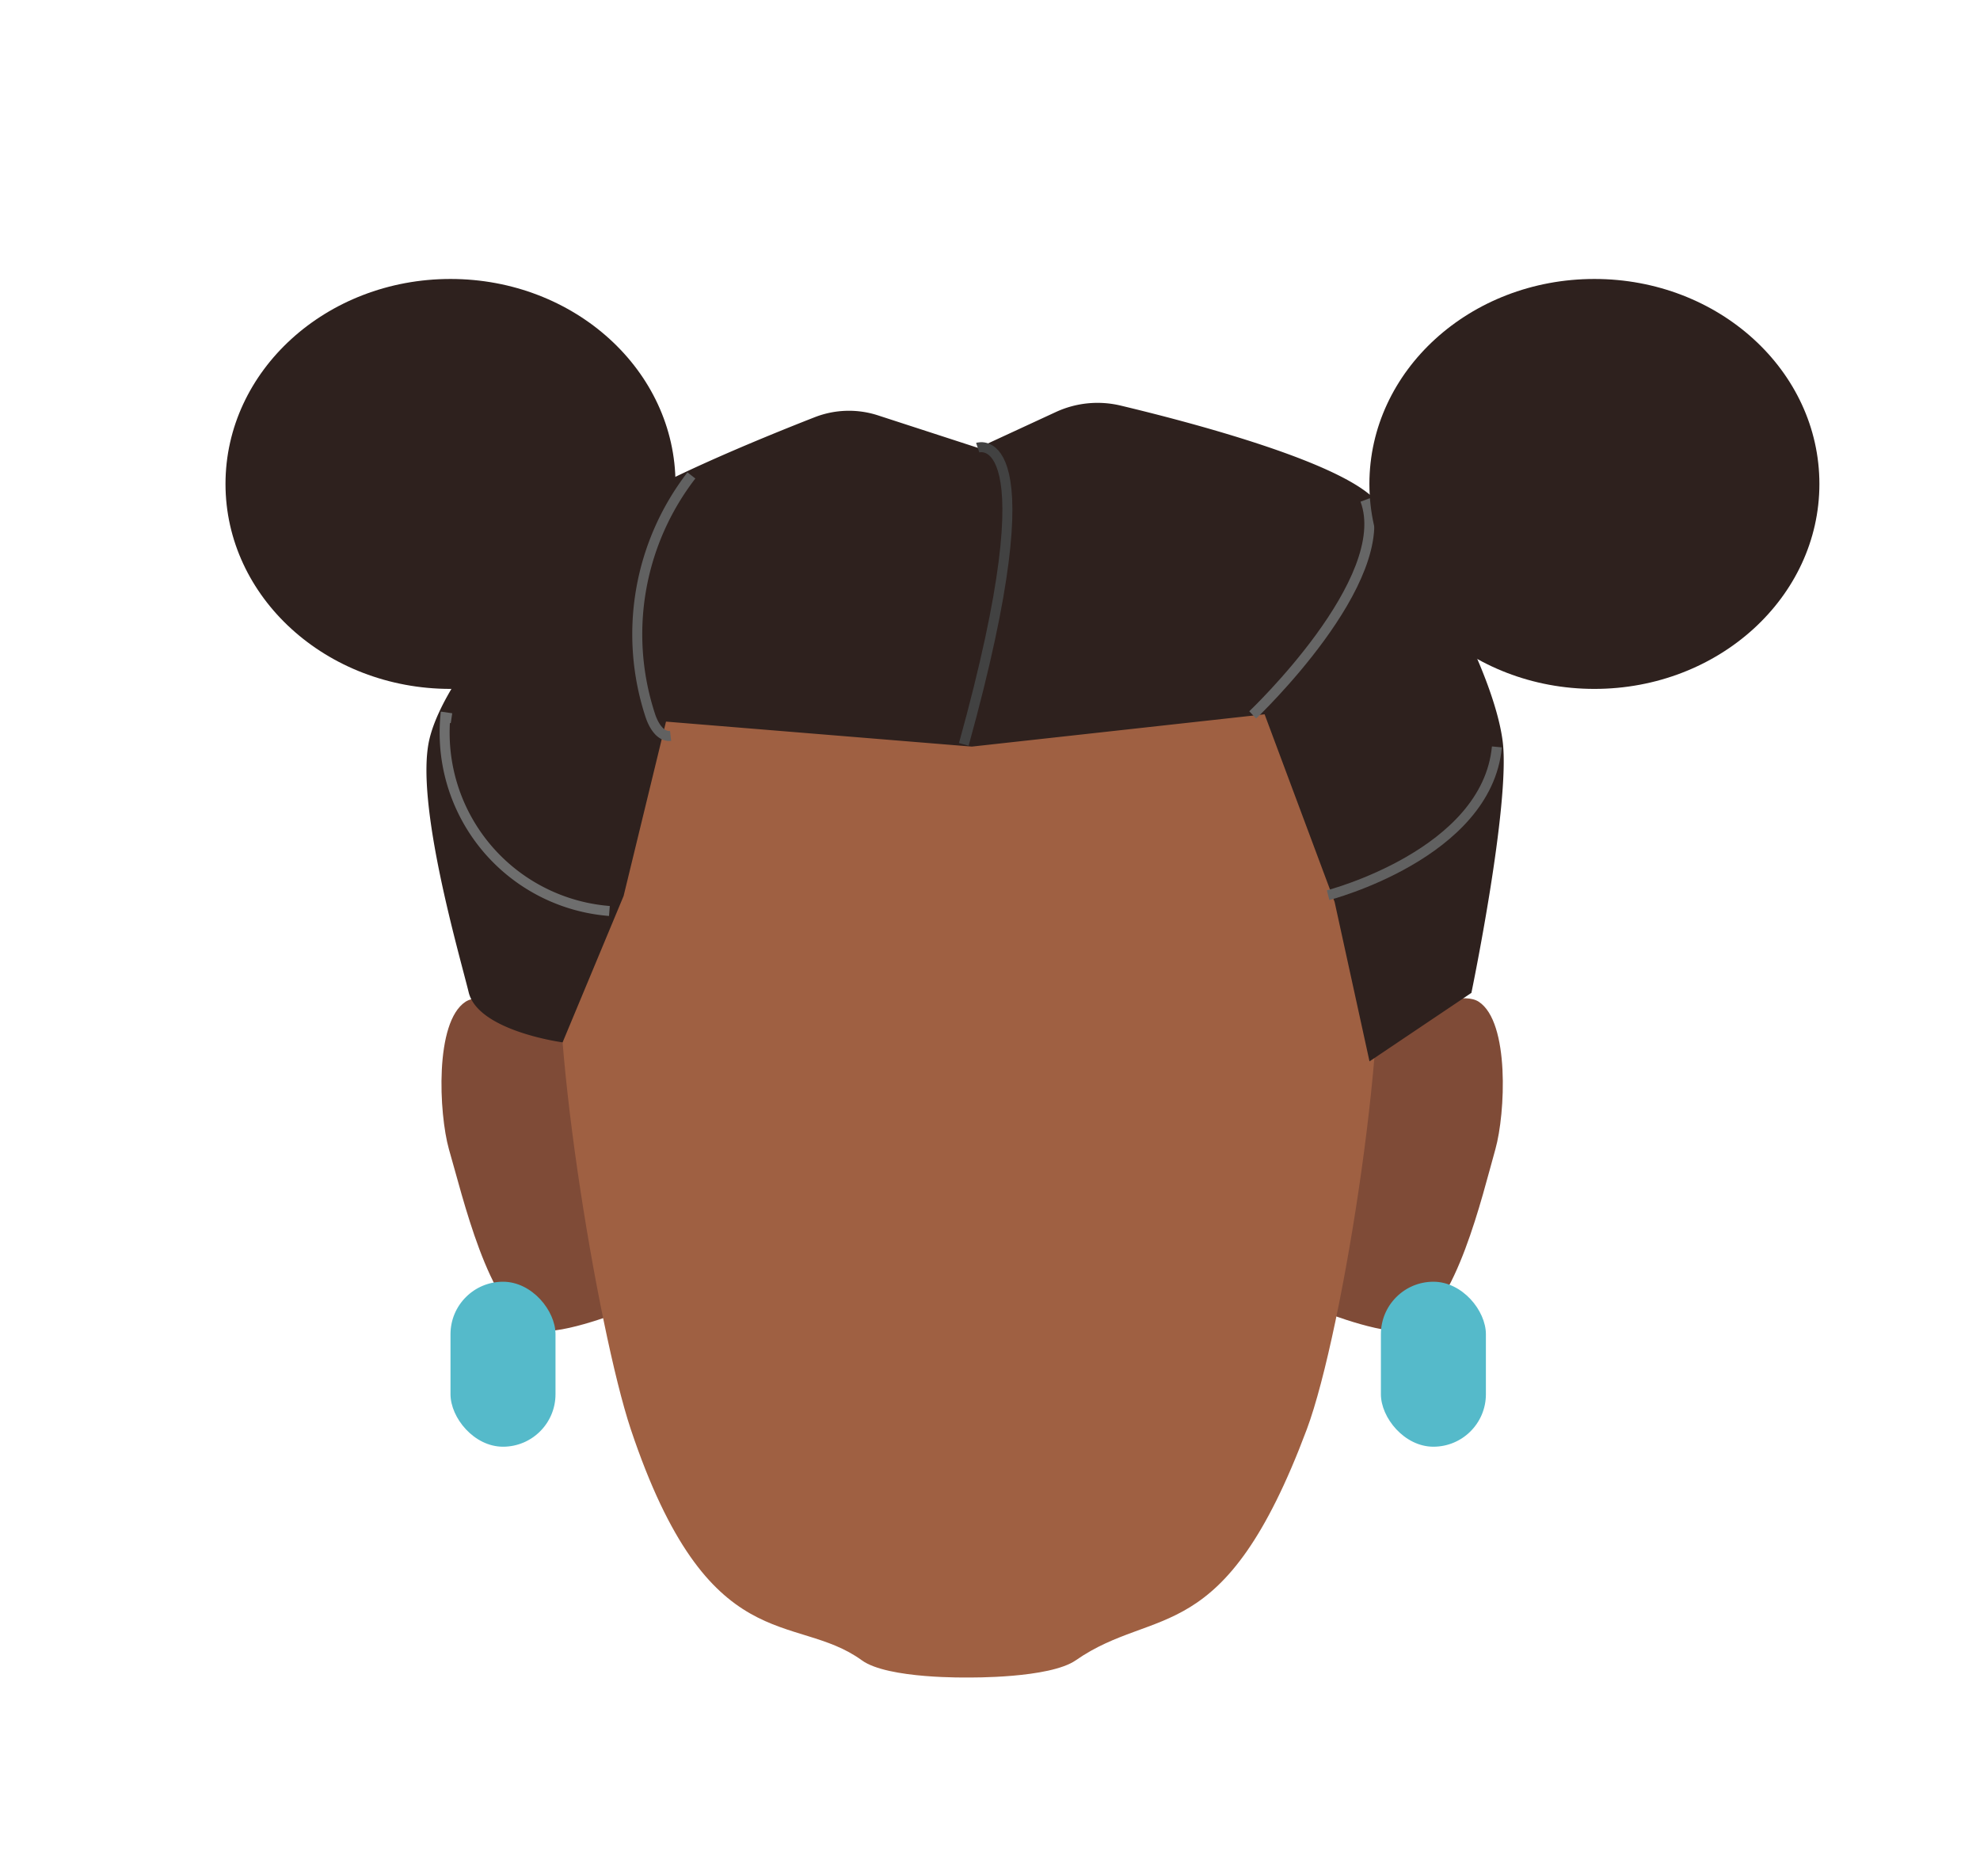 <svg xmlns="http://www.w3.org/2000/svg" xmlns:xlink="http://www.w3.org/1999/xlink" viewBox="0 0 198 187.6"><defs><style>.cls-1,.cls-10,.cls-7,.cls-8,.cls-9{fill:none;}.cls-2{fill:#2e211e;}.cls-3{clip-path:url(#clip-path);}.cls-4{fill:#7f4b37;}.cls-5{clip-path:url(#clip-path-2);}.cls-6{fill:#9f6042;}.cls-7{stroke:#616161;}.cls-10,.cls-7,.cls-8,.cls-9{stroke-miterlimit:10;}.cls-8{stroke:#6e6e6e;}.cls-9{stroke:#424242;}.cls-10{stroke:#666;}.cls-11{clip-path:url(#clip-path-3);}.cls-12{fill:#55baca;}.cls-13{clip-path:url(#clip-path-4);}</style><clipPath id="clip-path"><polygon class="cls-1" points="132.42 99.85 132.42 99.85 150.28 99.85 150.28 133.13 132.42 133.13 132.42 99.85"/></clipPath><clipPath id="clip-path-2"><polygon class="cls-1" points="62.01 99.85 62.01 99.85 44.15 99.85 44.15 133.13 62.01 133.13 62.01 99.85"/></clipPath><clipPath id="clip-path-3"><polygon class="cls-1" points="138.09 128.19 138.09 128.19 148.59 128.19 148.59 144.69 138.09 144.69 138.09 128.19"/></clipPath><clipPath id="clip-path-4"><polygon class="cls-1" points="55.55 128.19 55.55 128.19 45.05 128.19 45.05 144.69 55.55 144.69 55.55 128.19"/></clipPath></defs><g id="Calque_3" data-name="Calque 3"><ellipse class="cls-2" cx="45.05" cy="48.4" rx="22.5" ry="20.5"/><g id="_Répétition_miroir_" data-name="&lt;Répétition miroir&gt;"><g class="cls-3"><path class="cls-4" d="M141.14,132.93c4.49-2.13,7.05-13.22,8.4-18,1-3.57,1.44-12.71-1.66-14.74-2.71-1.78-12.37,3.8-12.37,3.8l-.95,13.23-2.14,14S139.13,133.87,141.14,132.93Z"/></g></g><g id="_Répétition_miroir_2" data-name="&lt;Répétition miroir&gt;"><g class="cls-5"><path class="cls-4" d="M53.29,132.93c-4.49-2.13-7-13.22-8.4-18-1-3.57-1.44-12.71,1.66-14.74,2.71-1.78,12.37,3.8,12.37,3.8l.95,13.23,2.14,14S55.3,133.87,53.29,132.93Z"/></g></g><rect class="cls-1" x="96.86" y="56" width="41.71" height="112.28"/><path class="cls-6" d="M137.5,91c-1.22-6.89-5.84-19.47-10.83-24.37-5.82-5.72-17-9.4-26.31-10.39V56c-1.09,0-2.21,0-3.33,0L95.4,56v.12c-10.64.74-22.35,4.69-28.3,10.54-5,4.9-9.62,17.48-10.84,24.37-1.81,10.24,3.53,42.06,6.82,51.92,7.77,23.22,16.38,18.21,23.1,23.1,2.59,1.89,10.7,1.72,10.7,1.72s8.07.11,10.7-1.72c8-5.57,14.8-.93,23.1-23.1C134.32,133.21,139.31,101.27,137.5,91Z"/><rect class="cls-1" x="55.19" y="56" width="41.71" height="112.28"/><path class="cls-2" d="M56.26,104.25s-8.44-1.13-9.39-5-5.38-19-3.94-25.27c1.62-7,12.17-18,17.8-22.42,3.84-3,15.13-7.64,20.71-9.82a9.39,9.39,0,0,1,6.38-.19l10,3.25,7.74-3.58a9.93,9.93,0,0,1,6.53-.65c6.57,1.57,20.69,5.26,25,9,5.31,4.52,12.31,17.67,13.18,24.59.78,6.29-3.13,25.14-3.13,25.14l-10.19,6.85-3.49-15.95-7-18.76L97.18,74.67,66.6,72.17,62.36,89.61"/><path class="cls-7" d="M69.14,47.55a26,26,0,0,0-4.08,24.1c.33.95,1,2.06,2,1.95"/><path class="cls-8" d="M60.94,91.11A17.88,17.88,0,0,1,44.53,71.74l.62.09"/><path class="cls-9" d="M96.38,74.45c8.92-32.21,1.39-29.68,1.39-29.68"/><path class="cls-10" d="M125.27,71.5S139.52,58,136.52,50"/><path class="cls-7" d="M132.81,89.53s15.87-4.1,16.88-14.83"/><g class="cls-11"><rect class="cls-12" x="138.09" y="128.19" width="10.5" height="16.5" rx="5.25"/></g><g class="cls-13"><rect class="cls-12" x="45.05" y="128.19" width="10.5" height="16.5" rx="5.25"/></g><ellipse class="cls-2" cx="159.44" cy="48.4" rx="22.5" ry="20.5"/></g></svg>